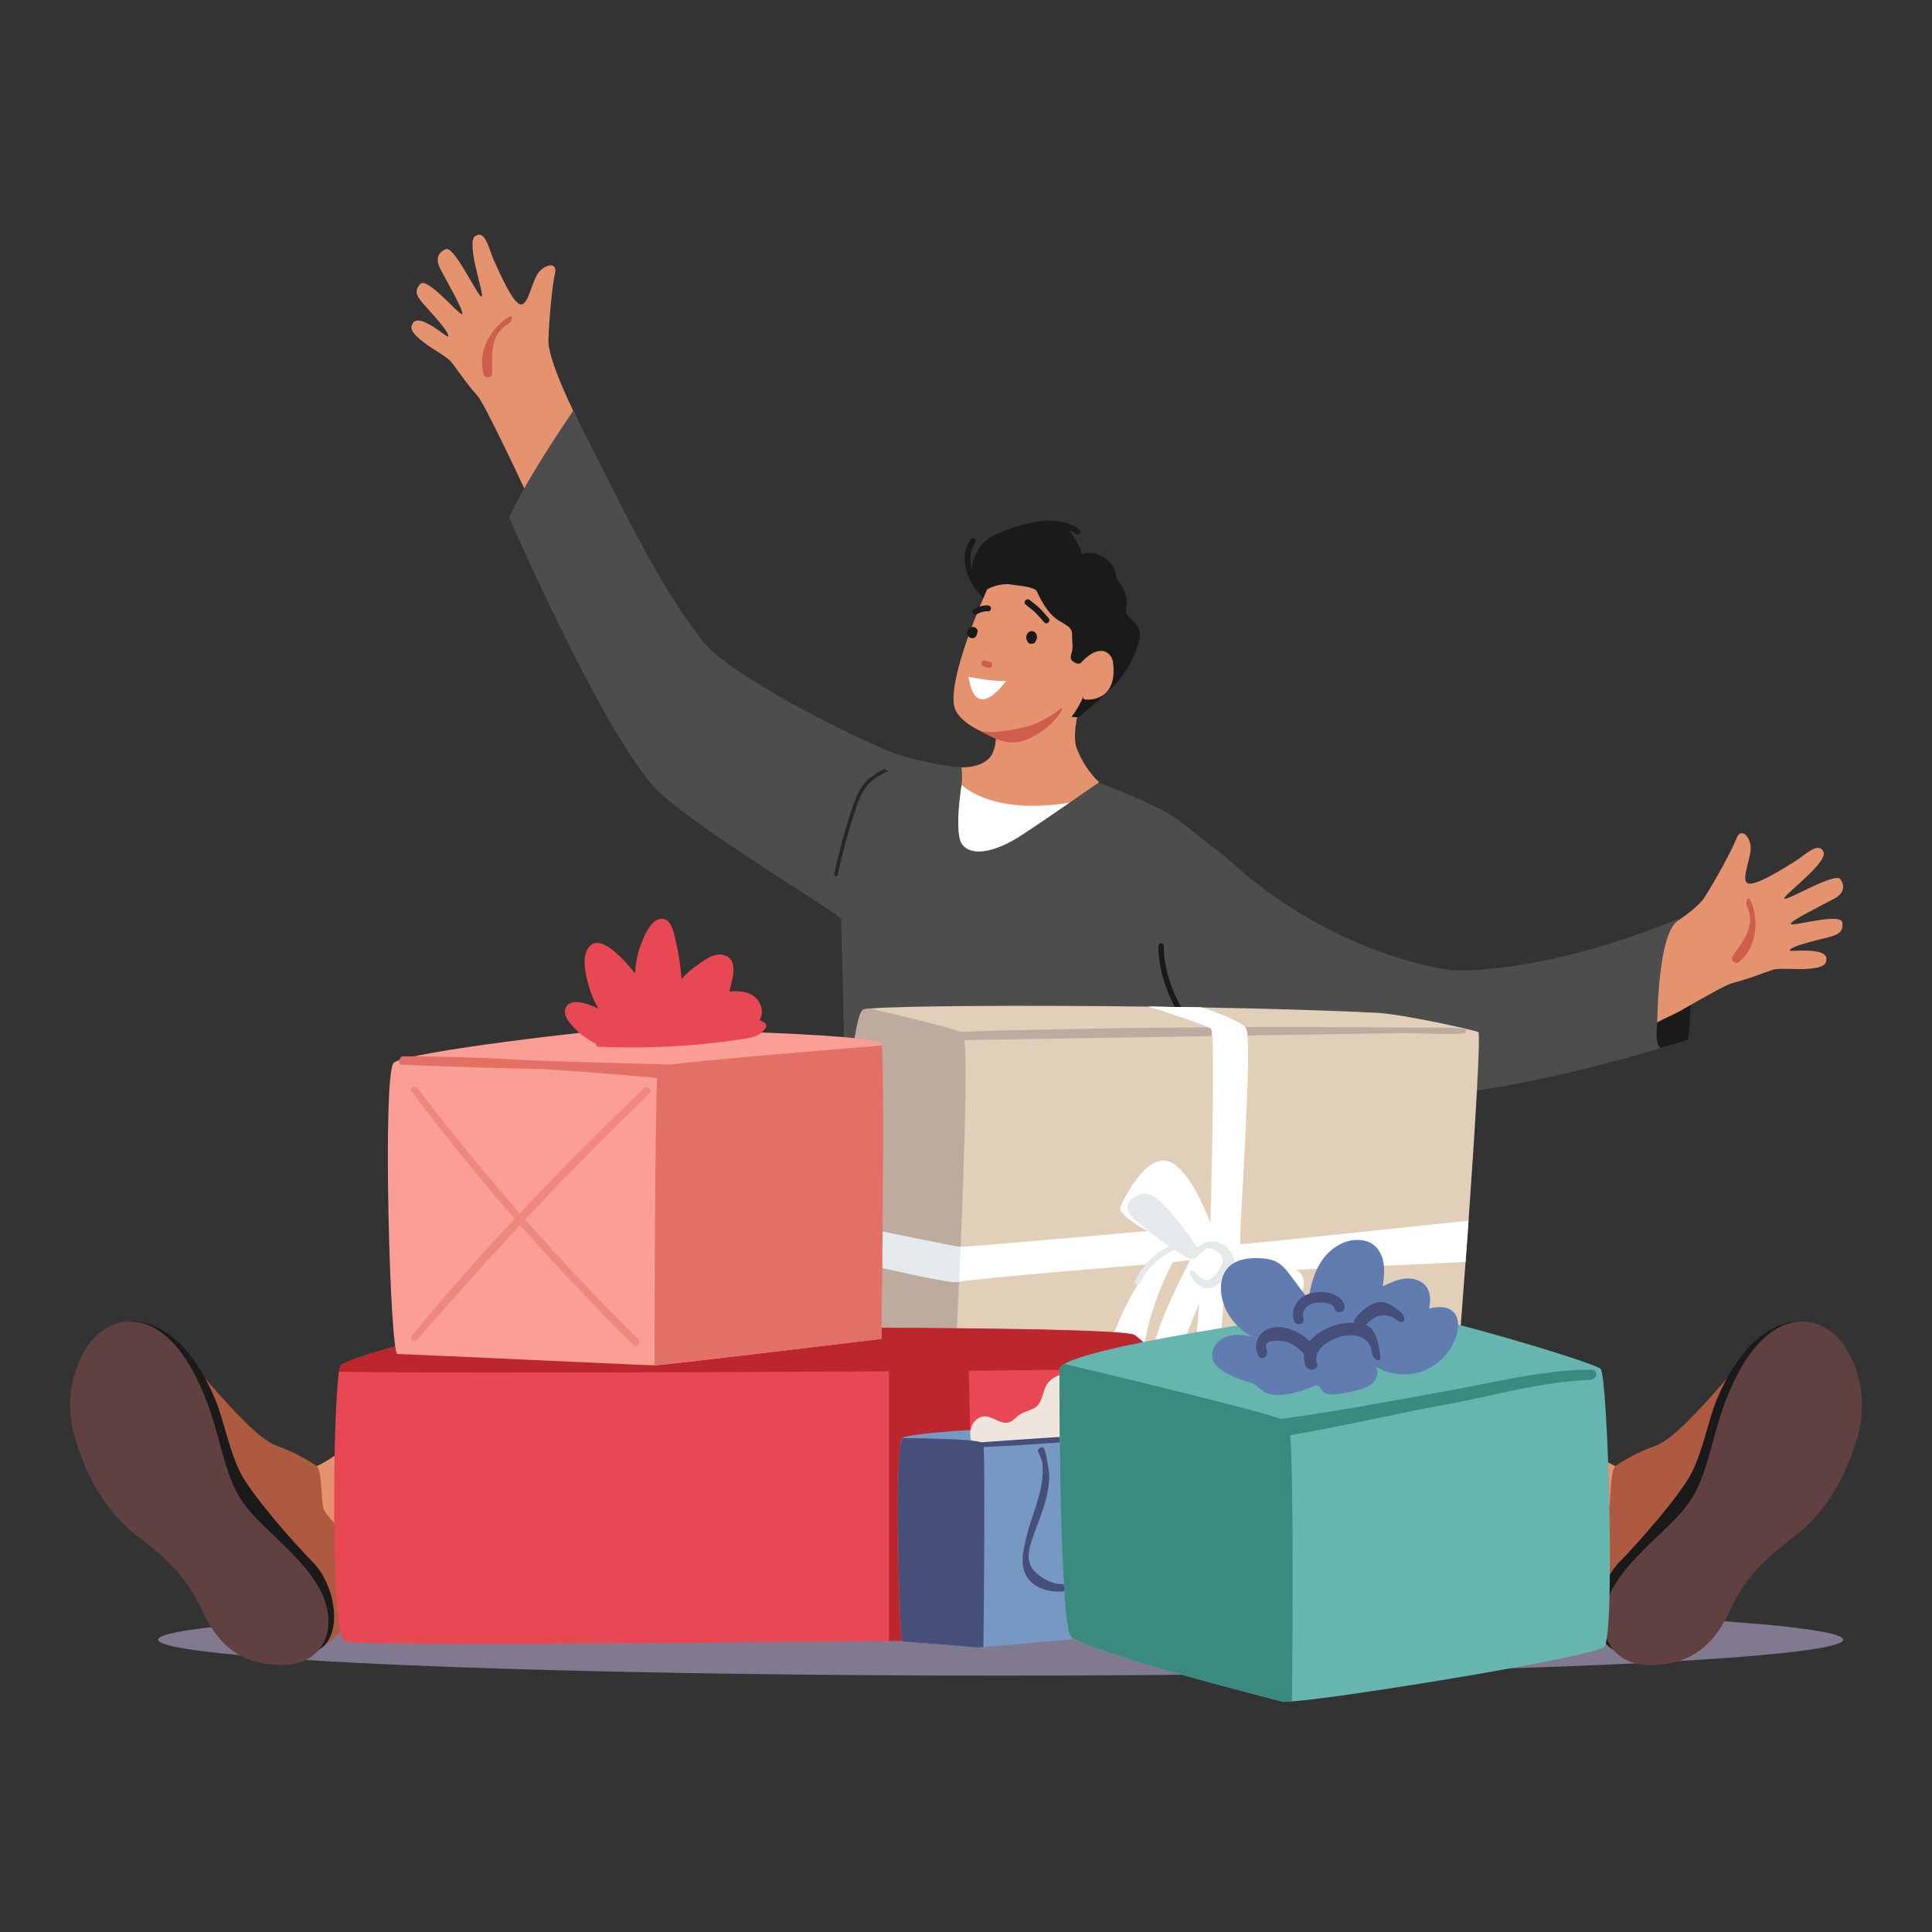 <svg xmlns="http://www.w3.org/2000/svg" xmlns:xlink="http://www.w3.org/1999/xlink" width="1080" zoomAndPan="magnify" viewBox="0 0 810 810" height="1080" preserveAspectRatio="xMidYMid meet" version="1.0"><rect x="0" y="0" width="810" height="810" fill="#333333" stroke="none"/><defs><clipPath id="e3813c10d8"><path d="M 444 547 L 675 547 L 675 713.57 L 444 713.57 Z M 444 547 " clip-rule="nonzero"/></clipPath><clipPath id="43d3380e26"><path d="M 444 571 L 542 571 L 542 713.57 L 444 713.57 Z M 444 571 " clip-rule="nonzero"/></clipPath></defs><path fill="#807990" d="M 772.746 687.445 C 772.746 687.691 772.602 687.941 772.32 688.188 C 772.035 688.434 771.609 688.68 771.043 688.922 C 770.477 689.168 769.77 689.414 768.922 689.656 C 768.074 689.902 767.086 690.145 765.957 690.387 C 764.832 690.629 763.562 690.867 762.16 691.109 C 760.754 691.348 759.215 691.586 757.535 691.82 C 755.859 692.055 754.043 692.289 752.098 692.523 C 750.148 692.754 748.07 692.984 745.859 693.211 C 743.645 693.441 741.305 693.664 738.832 693.891 C 736.359 694.113 733.762 694.332 731.039 694.551 C 728.312 694.766 725.465 694.98 722.492 695.191 C 719.52 695.402 716.43 695.613 713.219 695.816 C 710.008 696.023 706.68 696.223 703.234 696.422 C 699.793 696.621 696.234 696.816 692.57 697.004 C 688.902 697.195 685.129 697.383 681.246 697.566 C 677.363 697.746 673.379 697.926 669.289 698.102 C 665.203 698.273 661.02 698.445 656.734 698.609 C 652.453 698.777 648.074 698.938 643.605 699.094 C 639.141 699.25 634.582 699.402 629.941 699.547 C 625.297 699.695 620.57 699.836 615.766 699.977 C 610.961 700.113 606.078 700.242 601.117 700.371 C 596.16 700.496 591.133 700.617 586.035 700.734 C 580.938 700.852 575.773 700.961 570.547 701.066 C 565.324 701.172 560.039 701.273 554.699 701.367 C 549.359 701.461 543.969 701.551 538.523 701.633 C 533.082 701.715 527.594 701.793 522.062 701.867 C 516.531 701.938 510.961 702.004 505.355 702.062 C 499.746 702.121 494.109 702.176 488.438 702.223 C 482.77 702.273 477.074 702.316 471.355 702.352 C 465.641 702.387 459.902 702.418 454.152 702.441 C 448.398 702.465 442.637 702.484 436.863 702.496 C 431.086 702.508 425.312 702.516 419.531 702.516 C 413.75 702.516 407.973 702.508 402.199 702.496 C 396.426 702.484 390.66 702.465 384.91 702.441 C 379.156 702.418 373.422 702.387 367.703 702.352 C 361.984 702.316 356.289 702.273 350.621 702.223 C 344.953 702.176 339.312 702.121 333.707 702.062 C 328.098 702.004 322.527 701.938 316.996 701.867 C 311.465 701.793 305.977 701.715 300.535 701.633 C 295.094 701.551 289.699 701.461 284.359 701.367 C 279.02 701.273 273.738 701.172 268.512 701.066 C 263.285 700.961 258.125 700.852 253.027 700.734 C 247.926 700.617 242.898 700.496 237.941 700.371 C 232.984 700.242 228.102 700.113 223.293 699.977 C 218.488 699.836 213.762 699.695 209.121 699.547 C 204.477 699.402 199.922 699.25 195.453 699.094 C 190.984 698.938 186.609 698.777 182.324 698.609 C 178.043 698.445 173.855 698.273 169.77 698.102 C 165.684 697.926 161.695 697.746 157.816 697.566 C 153.934 697.383 150.16 697.195 146.492 697.004 C 142.824 696.816 139.27 696.621 135.824 696.422 C 132.383 696.223 129.055 696.023 125.844 695.816 C 122.633 695.613 119.539 695.402 116.566 695.191 C 113.598 694.98 110.746 694.766 108.023 694.551 C 105.297 694.332 102.699 694.113 100.227 693.891 C 97.758 693.664 95.414 693.441 93.203 693.211 C 90.988 692.984 88.91 692.754 86.961 692.523 C 85.016 692.289 83.203 692.055 81.523 691.82 C 79.848 691.586 78.305 691.348 76.902 691.109 C 75.496 690.867 74.23 690.629 73.102 690.387 C 71.973 690.145 70.988 689.902 70.137 689.656 C 69.289 689.414 68.582 689.168 68.016 688.922 C 67.449 688.68 67.023 688.434 66.742 688.188 C 66.457 687.941 66.316 687.691 66.316 687.445 C 66.316 687.199 66.457 686.953 66.742 686.707 C 67.023 686.461 67.449 686.215 68.016 685.969 C 68.582 685.723 69.289 685.48 70.137 685.234 C 70.988 684.992 71.973 684.75 73.102 684.508 C 74.23 684.266 75.496 684.023 76.902 683.785 C 78.305 683.547 79.848 683.309 81.523 683.074 C 83.203 682.836 85.016 682.602 86.961 682.371 C 88.91 682.137 90.988 681.91 93.203 681.68 C 95.414 681.453 97.758 681.227 100.227 681.004 C 102.699 680.781 105.297 680.562 108.023 680.344 C 110.746 680.125 113.598 679.91 116.566 679.699 C 119.539 679.488 122.633 679.281 125.844 679.074 C 129.055 678.871 132.383 678.668 135.824 678.473 C 139.27 678.273 142.824 678.078 146.492 677.887 C 150.16 677.695 153.934 677.512 157.816 677.328 C 161.695 677.145 165.684 676.965 169.77 676.793 C 173.855 676.617 178.043 676.449 182.324 676.281 C 186.609 676.117 190.984 675.957 195.453 675.801 C 199.922 675.645 204.477 675.492 209.121 675.344 C 213.762 675.195 218.488 675.055 223.293 674.918 C 228.102 674.781 232.984 674.648 237.941 674.523 C 242.898 674.395 247.926 674.273 253.027 674.156 C 258.125 674.043 263.285 673.93 268.512 673.824 C 273.738 673.719 279.02 673.621 284.359 673.527 C 289.699 673.43 295.094 673.344 300.535 673.258 C 305.977 673.176 311.465 673.098 316.996 673.027 C 322.527 672.957 328.098 672.891 333.707 672.832 C 339.312 672.77 344.953 672.715 350.621 672.668 C 356.289 672.621 361.984 672.578 367.703 672.543 C 373.422 672.508 379.156 672.477 384.91 672.453 C 390.66 672.426 396.426 672.41 402.199 672.398 C 407.973 672.387 413.75 672.379 419.531 672.379 C 425.312 672.379 431.086 672.387 436.863 672.398 C 442.637 672.41 448.398 672.426 454.152 672.453 C 459.902 672.477 465.641 672.508 471.355 672.543 C 477.074 672.578 482.77 672.621 488.438 672.668 C 494.109 672.715 499.746 672.77 505.355 672.832 C 510.961 672.891 516.531 672.957 522.062 673.027 C 527.594 673.098 533.082 673.176 538.523 673.262 C 543.969 673.344 549.359 673.43 554.699 673.527 C 560.039 673.621 565.324 673.719 570.547 673.824 C 575.773 673.93 580.938 674.043 586.035 674.156 C 591.133 674.273 596.16 674.395 601.117 674.523 C 606.078 674.648 610.961 674.781 615.766 674.918 C 620.57 675.055 625.297 675.195 629.941 675.344 C 634.582 675.492 639.141 675.645 643.605 675.801 C 648.074 675.957 652.453 676.117 656.734 676.281 C 661.02 676.449 665.203 676.617 669.289 676.793 C 673.379 676.965 677.363 677.145 681.246 677.328 C 685.129 677.512 688.902 677.695 692.57 677.887 C 696.234 678.078 699.793 678.273 703.234 678.473 C 706.68 678.668 710.008 678.871 713.219 679.074 C 716.43 679.281 719.52 679.488 722.492 679.699 C 725.465 679.91 728.312 680.125 731.039 680.344 C 733.762 680.562 736.359 680.781 738.832 681.004 C 741.305 681.227 743.645 681.453 745.859 681.68 C 748.07 681.906 750.148 682.137 752.098 682.371 C 754.043 682.602 755.859 682.836 757.535 683.074 C 759.215 683.309 760.754 683.547 762.16 683.785 C 763.562 684.023 764.832 684.266 765.957 684.508 C 767.086 684.75 768.074 684.992 768.922 685.234 C 769.77 685.48 770.477 685.723 771.043 685.969 C 771.609 686.215 772.035 686.461 772.32 686.707 C 772.602 686.953 772.746 687.199 772.746 687.445 Z M 772.746 687.445 " fill-opacity="1" fill-rule="nonzero"/><path fill="#e5936f" d="M 242.316 176.359 C 242.316 176.359 229.766 151.574 229.941 142.863 C 230.117 134.152 231.57 119.188 232.691 114.594 C 233.809 110.004 229.055 110.547 226.039 113.949 C 223.02 117.348 221.652 127.957 218.328 127.633 C 215 127.309 209.246 113.992 207.039 109.078 C 204.828 104.164 203.578 96.32 199.297 98.926 C 195.016 101.531 203.523 124.516 201.859 124.352 C 200.195 124.191 190.496 103.105 187.008 104.445 C 183.52 105.785 182.562 108.715 184.535 112.598 C 186.508 116.48 194.559 130.355 193.766 131.625 C 192.973 132.891 179.141 115.703 176.125 119.102 C 173.109 122.504 175.219 124.883 178.957 129.043 C 181.953 132.379 188.879 139.836 187.809 141.113 C 187.402 141.598 176.004 131.172 173.16 135.383 C 171.727 137.508 172.191 139.441 178.52 144.188 C 180.984 146.035 187.633 149.828 189.133 151.652 C 190.633 153.477 195.254 160.465 200.219 165.973 C 204.223 170.41 231.188 229.168 231.188 229.168 C 231.188 229.168 243.387 189.535 242.316 176.359 Z M 242.316 176.359 " fill-opacity="1" fill-rule="nonzero"/><path fill="#cf5d4c" d="M 206.406 156.59 C 206.336 148.223 205.328 140.719 212.816 135.992 C 215.074 134.566 215.434 131.617 213.207 132.98 C 205.414 137.754 199.93 148.055 202.844 157.16 C 203.402 158.898 206.422 158.422 206.406 156.59 Z M 206.406 156.59 " fill-opacity="1" fill-rule="nonzero"/><path fill="#4d4d4d" d="M 240.258 172.305 C 259.09 208.352 275.062 244.469 295.18 269.418 C 306.43 283.367 357.176 308.977 374.68 315.695 C 378.148 317.027 395.652 322.266 408.816 321.836 C 419.734 321.48 452.418 321.477 452.418 321.477 L 454.785 326.082 C 462.938 328.738 488.328 338.539 495.48 344.926 C 496.105 345.473 513.719 359.148 514.336 359.715 C 542.848 386.098 572.805 397.922 591.219 403.078 C 602.223 406.164 609.105 406.859 609.105 406.859 C 610.164 406.875 611.219 406.879 612.281 406.863 C 655.336 406.398 703.555 385.23 703.555 385.23 C 708.633 392.324 708.98 414.605 707.578 435.844 C 663.34 450.184 609.641 461.352 588.781 459.09 C 567.141 456.746 510.438 433.078 505.633 432.234 C 500.828 431.391 496.805 433.691 495.219 448.508 C 494.43 455.863 485.941 523.18 488.445 526.855 C 488.445 526.855 353.906 531.672 354.141 522.727 C 355.328 477.633 352.645 385.074 352.645 385.074 C 346.789 380.059 291.043 346.508 275.855 331.57 C 261.27 317.223 236.348 268.613 213.438 216.902 C 219.02 205.195 227.715 190.773 240.258 172.305 Z M 240.258 172.305 " fill-opacity="1" fill-rule="nonzero"/><path fill="#493333" d="M 387.324 321.836 C 387.617 321.531 387.91 321.234 388.195 320.934 C 387.855 321.227 387.562 321.527 387.324 321.836 Z M 387.324 321.836 " fill-opacity="1" fill-rule="nonzero"/><path fill="#232828" d="M 351.191 366.836 C 353.117 358.062 355.418 349.387 358.219 340.855 C 359.492 336.945 360.781 332.875 363.395 329.613 C 365.789 326.613 369.203 324.711 372.66 323.137 C 371.969 322.969 371.273 322.77 370.602 322.508 C 367.66 323.938 364.855 325.672 362.676 328.141 C 360.117 331.039 358.688 334.707 357.453 338.324 C 354.332 347.5 351.762 356.875 349.77 366.355 C 349.582 367.289 350.984 367.773 351.191 366.836 Z M 351.191 366.836 " fill-opacity="1" fill-rule="nonzero"/><path fill="#1a1a1a" d="M 694.816 428.656 C 693.785 438.16 695.777 439.531 696.789 439.223 C 697.805 438.918 706.781 436.258 707.578 435.844 C 708.375 435.43 709.055 414.977 709.055 414.977 Z M 694.816 428.656 " fill-opacity="1" fill-rule="nonzero"/><path fill="#e5936f" d="M 703.254 386.207 C 708.211 382.758 712.734 379.145 714.508 376.398 C 719.242 369.082 726.414 355.867 728.059 351.438 C 729.703 347.008 733.336 350.121 733.934 354.625 C 734.527 359.129 729.723 368.688 732.66 370.281 C 735.594 371.875 747.82 364.062 752.402 361.227 C 756.98 358.391 762.41 352.59 764.5 357.145 C 766.59 361.703 746.672 375.984 748.141 376.781 C 749.609 377.578 769.453 365.535 771.594 368.598 C 773.734 371.66 772.887 374.621 769.078 376.738 C 765.266 378.852 750.828 385.844 750.777 387.336 C 750.727 388.828 771.809 382.328 772.406 386.836 C 773 391.34 769.922 392.133 764.496 393.488 C 760.145 394.574 750.227 396.875 750.402 398.535 C 750.465 399.164 765.75 396.906 765.746 401.984 C 765.746 404.547 764.277 405.891 756.375 406.281 C 753.301 406.434 745.668 405.852 743.402 406.523 C 741.137 407.195 733.398 410.402 726.199 412.188 C 724.047 412.719 715.113 417.664 704.715 423.68 C 702.148 425.168 697.477 427.094 694.812 428.656 C 694.816 428.656 694.984 391.953 703.254 386.207 Z M 703.254 386.207 " fill-opacity="1" fill-rule="nonzero"/><path fill="#cf5d4c" d="M 726.324 400.949 C 731.07 394.051 736.105 388.398 732.547 380.289 C 731.473 377.848 732.828 375.203 733.906 377.574 C 737.695 385.895 736.473 397.5 728.957 403.41 C 727.52 404.543 725.285 402.457 726.324 400.949 Z M 726.324 400.949 " fill-opacity="1" fill-rule="nonzero"/><path fill="#1a1a1a" d="M 501.359 433.801 C 501.051 433.801 500.746 433.672 500.523 433.426 C 484.953 415.906 485.648 397.285 485.684 396.5 C 485.715 395.883 486.223 395.414 486.852 395.438 C 487.469 395.465 487.945 395.988 487.918 396.605 C 487.91 396.789 487.258 415.133 502.195 431.941 C 502.605 432.402 502.566 433.109 502.102 433.52 C 501.891 433.707 501.625 433.801 501.359 433.801 Z M 501.359 433.801 " fill-opacity="1" fill-rule="nonzero"/><path fill="#e5936f" d="M 460.863 327.926 C 460.863 327.926 455.285 331.801 448.453 336.496 C 441.465 341.305 433.164 346.973 428.18 350.215 C 418.332 356.629 408.16 359.453 403.656 354.328 C 400.5 350.73 401.984 336.965 403.152 329.082 C 403.641 325.727 403.078 321.711 403.078 321.711 C 403.078 321.711 410.52 322.137 414.664 317.934 C 415.148 317.441 415.527 316.945 415.793 316.438 C 418.332 311.531 417.281 306.945 417.281 306.945 L 435.91 293.789 L 457.938 280.059 C 457.938 280.059 447.715 304.645 451.539 314.086 C 455.363 323.527 460.863 327.926 460.863 327.926 Z M 460.863 327.926 " fill-opacity="1" fill-rule="nonzero"/><path fill="#ffffff" d="M 448.457 336.492 C 441.465 341.305 433.164 346.973 428.184 350.215 C 418.332 356.629 408.16 359.453 403.66 354.328 C 400.5 350.727 401.988 336.961 403.152 329.082 C 406.793 332.305 419.824 341.246 448.457 336.492 Z M 448.457 336.492 " fill-opacity="1" fill-rule="nonzero"/><path fill="#1a1a1a" d="M 413.477 251.352 C 413.07 251.469 412.613 251.367 412.297 251.047 C 412.164 250.91 409.012 247.723 406.73 243.117 C 403.625 236.844 403.664 230.984 406.844 226.176 C 407.211 225.621 407.953 225.473 408.504 225.836 C 409.055 226.203 409.207 226.945 408.844 227.496 C 402.285 237.41 413.875 249.234 413.992 249.355 C 414.461 249.824 414.457 250.582 413.988 251.047 C 413.84 251.195 413.664 251.297 413.477 251.352 Z M 413.477 251.352 " fill-opacity="1" fill-rule="nonzero"/><path fill="#1a1a1a" d="M 412.562 251.168 C 411.289 247.48 408.07 245.547 407.578 241.195 C 406.859 234.867 410.148 228.258 415.633 225.016 C 418.785 223.156 422.445 222.391 426.031 221.652 C 429.34 220.969 432.648 220.289 435.957 219.605 C 437.977 219.191 440.078 218.773 442.074 219.281 C 444.949 220.004 447.277 220.5 448.836 223.016 C 450.398 225.535 452.43 228.551 453.648 232.254 C 460.219 230.301 468.258 235.41 468.031 243.039 C 471.523 245.746 472.871 251.422 472.223 254.109 C 471.113 258.711 474.57 258.867 476.793 262.316 C 478.156 264.434 478.199 266.32 477.562 268.711 C 475.914 274.914 472.719 280.949 468.645 285.75 C 464.887 290.184 452.559 300.465 452.559 300.465 C 443.078 303.422 421.625 277.113 421.625 277.113 C 420.762 274.637 419.895 272.16 419.027 269.68 C 417.086 264.121 415.145 258.559 413.199 252.996 C 412.984 252.387 412.773 251.777 412.562 251.168 Z M 412.562 251.168 " fill-opacity="1" fill-rule="nonzero"/><path fill="#e5936f" d="M 466.648 277.703 C 468.445 292.168 459.031 293.633 455.062 293.27 C 453.684 293.141 454.27 291.848 454.27 291.848 C 450.102 301.652 443.672 307.488 435.652 309.629 C 431.207 310.82 426.266 310.867 420.945 309.812 C 420.031 309.641 419.094 309.418 418.152 309.176 C 413.047 307.844 403.113 303.406 400.574 297.676 C 400.496 297.504 400.43 297.332 400.371 297.16 C 396.305 285.852 413.797 247.238 413.797 247.238 C 416.551 245.242 421.84 244.605 423.914 245.051 C 425.984 245.5 431.469 245.637 434.371 247.383 C 435.922 250.289 438.875 257.48 444.512 260.523 C 445.387 260.996 447.363 262.242 448.121 262.883 C 449.855 264.363 449.398 265.957 449.508 268.234 C 449.613 270.418 449.926 271.562 449.297 273.652 C 449.027 274.555 448.695 275.539 449.07 276.402 C 449.59 277.594 451.957 278.473 452.645 278.227 C 452.926 278.125 453.137 277.902 453.34 277.688 C 461.699 268.863 466.211 274.199 466.648 277.703 Z M 466.648 277.703 " fill-opacity="1" fill-rule="nonzero"/><path fill="#cf5d4c" d="M 411.457 277.777 C 411.656 277.117 412.395 276.711 413.062 276.918 C 413.719 277.125 414.375 277.328 415.031 277.535 C 415.695 277.742 416.094 278.469 415.891 279.141 C 415.691 279.805 414.949 280.211 414.285 280 C 413.629 279.797 412.973 279.59 412.316 279.387 C 411.652 279.18 411.254 278.449 411.457 277.777 Z M 411.457 277.777 " fill-opacity="1" fill-rule="nonzero"/><path fill="#1a1a1a" d="M 431.785 251.59 C 433.133 252.789 434.652 253.766 435.93 255.035 C 437.23 256.324 438.363 257.773 439.609 259.113 C 440.738 260.32 438.949 262.18 437.816 260.961 C 436.566 259.625 435.438 258.168 434.133 256.883 C 432.848 255.617 431.336 254.637 429.988 253.441 C 428.75 252.34 430.547 250.488 431.785 251.59 Z M 431.785 251.59 " fill-opacity="1" fill-rule="nonzero"/><path fill="#1a1a1a" d="M 414.895 256.121 C 415.258 255.902 415.5 255.504 415.496 255.051 C 415.488 254.371 414.934 253.82 414.25 253.824 C 414.09 253.828 411.848 253.473 408.32 255.332 C 407.711 255.648 407.484 256.398 407.801 257.004 C 408.121 257.609 408.871 257.84 409.473 257.523 C 412.453 255.953 414.234 256.301 414.27 256.301 C 414.5 256.297 414.715 256.234 414.895 256.121 Z M 414.895 256.121 " fill-opacity="1" fill-rule="nonzero"/><path fill="#1a1a1a" d="M 452.059 224.039 C 451.699 224.141 451.297 224.078 450.98 223.828 C 441.398 216.227 421.418 225.039 421.219 225.129 C 420.625 225.391 419.906 225.129 419.637 224.523 C 419.363 223.922 419.637 223.211 420.238 222.941 C 421.113 222.551 441.758 213.453 452.469 221.949 C 452.988 222.359 453.074 223.113 452.664 223.633 C 452.504 223.836 452.289 223.973 452.059 224.039 Z M 452.059 224.039 " fill-opacity="1" fill-rule="nonzero"/><path fill="#cf5d4c" d="M 432.953 308.914 C 424.656 313.246 419.145 311.09 411.059 306.488 C 415.266 307.613 423.637 306.391 430.512 304.621 C 435.957 303.219 441.16 299.812 444.57 297.199 C 447.035 295.312 443.125 303.602 432.953 308.914 Z M 432.953 308.914 " fill-opacity="1" fill-rule="nonzero"/><path fill="#1a1a1a" d="M 431.227 265.098 C 431.668 264.719 432.168 264.527 432.703 264.625 C 432.762 264.629 432.824 264.633 432.883 264.641 C 432.906 264.641 432.926 264.633 432.949 264.637 C 432.973 264.641 432.988 264.652 433.012 264.656 C 434.852 264.969 435.184 267.539 434.191 268.891 C 434.055 269.227 433.852 269.52 433.535 269.695 C 433.223 269.867 432.852 269.926 432.492 269.883 C 432.461 269.895 432.434 269.91 432.395 269.914 C 431.516 270.02 430.949 269.48 430.672 268.719 C 429.953 267.633 430.188 265.996 431.227 265.098 Z M 431.227 265.098 " fill-opacity="1" fill-rule="nonzero"/><path fill="#1a1a1a" d="M 406.141 263.586 C 406.977 262.621 408.461 262.555 409.363 263.473 C 409.445 263.551 409.516 263.641 409.578 263.738 C 409.797 264.039 409.906 264.414 409.863 264.809 C 409.859 264.855 409.855 264.898 409.848 264.945 C 409.844 264.961 409.844 264.973 409.84 264.988 C 409.688 265.672 409.516 266.363 409.055 266.914 C 408.176 267.98 406.59 267.676 405.863 266.609 C 405.234 265.684 405.426 264.41 406.141 263.586 Z M 406.141 263.586 " fill-opacity="1" fill-rule="nonzero"/><path fill="#ffffff" d="M 421.812 285.438 C 416.57 285.93 406.062 283.781 406.062 283.781 C 409.109 303.941 421.812 285.438 421.812 285.438 Z M 421.812 285.438 " fill-opacity="1" fill-rule="nonzero"/><path fill="#e5936f" d="M 677.262 614.641 C 670.699 612.141 653.195 597.844 649.445 596.398 C 645.691 594.953 621.938 618.09 620.688 628.715 C 619.438 639.34 654.445 658.078 658.195 660.891 C 661.945 663.703 686.324 640.266 687.887 636.203 C 689.453 632.141 677.262 614.641 677.262 614.641 Z M 677.262 614.641 " fill-opacity="1" fill-rule="nonzero"/><path fill="#ae5a40" d="M 740.367 558.656 C 710.391 594.641 700.703 603.859 693.516 606.359 C 686.328 608.859 679.449 613.078 677.262 614.641 C 675.074 616.203 675.387 629.328 674.449 632.453 C 673.512 635.578 665.387 642.766 658.508 651.203 C 651.633 659.641 652.258 666.207 656.008 672.77 C 659.758 679.332 680.598 695.32 681.508 695.762 C 682.418 696.207 727.582 629.328 735.398 610.266 C 743.211 591.203 740.367 558.656 740.367 558.656 Z M 740.367 558.656 " fill-opacity="1" fill-rule="nonzero"/><path fill="#1a1a1a" d="M 756.34 554.012 C 734.93 553.074 723.051 578.703 719.535 587.375 C 716.02 596.047 713.676 609.641 708.516 618.781 C 703.359 627.922 688.121 645.5 678.746 655.109 C 669.371 664.719 665.953 685.746 676.379 691.664 C 686.805 697.586 728.441 633.312 728.441 633.312 Z M 756.34 554.012 " fill-opacity="1" fill-rule="nonzero"/><path fill="#604040" d="M 756.34 554.012 C 737.117 553.59 725.082 579.016 719.457 599.641 C 713.832 620.266 712.066 626.516 702.945 636.203 C 693.828 645.891 678.512 657.457 673.824 671.203 C 669.137 684.957 675.699 698.082 691.953 698.082 C 708.207 698.082 718.52 690.27 725.395 674.957 C 732.273 659.645 743.523 650.891 753.215 643.391 C 762.902 635.891 772.281 623.391 778.219 604.328 C 784.156 585.266 777.906 571.516 773.531 564.637 C 769.152 557.762 761.797 554.133 756.34 554.012 Z M 756.34 554.012 " fill-opacity="1" fill-rule="nonzero"/><path fill="#e5936f" d="M 132.789 614.641 C 139.352 612.141 156.855 597.844 160.605 596.398 C 164.355 594.953 188.109 618.09 189.363 628.715 C 190.613 639.34 155.605 658.078 151.855 660.891 C 148.105 663.703 123.727 640.266 122.164 636.203 C 120.598 632.141 132.789 614.641 132.789 614.641 Z M 132.789 614.641 " fill-opacity="1" fill-rule="nonzero"/><path fill="#ae5a40" d="M 69.684 558.656 C 99.66 594.641 109.348 603.859 116.535 606.359 C 123.727 608.859 130.602 613.078 132.789 614.641 C 134.977 616.203 134.664 629.328 135.602 632.453 C 136.539 635.578 144.668 642.766 151.543 651.203 C 158.418 659.641 157.793 666.207 154.043 672.77 C 150.293 679.332 129.453 695.32 128.543 695.762 C 127.633 696.207 82.469 629.328 74.652 610.266 C 66.84 591.203 69.684 558.656 69.684 558.656 Z M 69.684 558.656 " fill-opacity="1" fill-rule="nonzero"/><path fill="#1a1a1a" d="M 53.711 554.012 C 75.121 553.074 87 578.703 90.516 587.375 C 94.031 596.047 96.375 609.641 101.535 618.781 C 106.691 627.922 121.93 645.5 131.305 655.109 C 140.68 664.719 144.098 685.746 133.672 691.664 C 123.246 697.586 81.609 633.312 81.609 633.312 Z M 53.711 554.012 " fill-opacity="1" fill-rule="nonzero"/><path fill="#604040" d="M 53.711 554.012 C 72.934 553.59 84.969 579.016 90.594 599.641 C 96.219 620.266 97.984 626.516 107.105 636.203 C 116.223 645.891 131.539 657.457 136.227 671.203 C 140.914 684.957 134.352 698.082 118.098 698.082 C 101.844 698.082 91.531 690.27 84.656 674.957 C 77.777 659.645 66.527 650.891 56.836 643.391 C 47.148 635.891 37.77 623.391 31.832 604.328 C 25.895 585.266 32.145 571.516 36.52 564.637 C 40.898 557.762 48.254 554.133 53.711 554.012 Z M 53.711 554.012 " fill-opacity="1" fill-rule="nonzero"/><path fill="#e2cfb9" d="M 615.695 511.812 L 615.297 517.348 L 614.746 524.887 L 614.473 528.68 L 614.438 529.105 C 610.621 580.809 606.039 634.254 604.758 635.414 C 603.547 636.508 556.363 636.348 507.23 635.746 C 503.305 635.699 499.371 635.645 495.434 635.598 C 448.66 634.961 403.305 633.957 397.246 633.277 C 396.953 633.238 396.75 633.207 396.645 633.176 C 391.957 631.75 349.473 624.832 349.473 624.832 C 349.473 624.832 350.184 576.652 352.066 527.387 C 352.246 522.695 352.438 517.996 352.637 513.332 C 354.605 467.496 357.641 424.645 362.09 423.227 C 362.527 423.094 363.438 422.961 364.785 422.84 C 377.434 421.723 428.496 421.375 481.625 422.027 C 481.637 422.027 481.637 422.027 481.648 422.027 C 488.996 422.113 496.379 422.227 503.715 422.363 C 530.617 422.848 556.746 423.59 577.383 424.637 C 588.062 425.18 619.211 432.078 619.805 432.738 C 620.766 433.801 618.645 470.168 615.695 511.812 Z M 615.695 511.812 " fill-opacity="1" fill-rule="nonzero"/><path fill="#bfaa9f" d="M 613.598 433.285 C 605.77 433.816 597.754 433.25 589.902 433.176 C 586.555 433.141 557.457 433.586 523.016 434.141 C 518.18 434.219 513.242 434.305 508.25 434.383 C 464.848 435.09 417.781 435.883 404.273 436.074 C 405.582 444.172 404.465 482 402.742 522.727 C 402.535 527.586 402.32 532.488 402.109 537.391 C 400.227 579.039 397.973 620.355 397.254 633.281 C 396.953 633.234 396.758 633.203 396.645 633.18 C 391.957 631.75 349.477 624.84 349.477 624.84 C 349.477 624.84 350.191 576.652 352.074 527.391 C 352.086 526.977 352.109 526.547 352.121 526.121 C 352.285 521.852 352.461 517.574 352.645 513.328 C 354.617 467.504 357.637 424.641 362.09 423.23 C 362.523 423.094 363.438 422.965 364.789 422.844 C 378.195 425.957 397.273 430.535 402.695 432.582 C 417.352 432.012 432.043 431.777 446.715 431.477 C 466.703 431.074 486.691 430.828 506.688 430.695 C 511.777 430.66 516.871 430.637 521.961 430.625 C 524.707 430.609 527.461 430.602 530.203 430.594 C 544.027 430.566 557.852 430.59 571.668 430.676 C 578.574 430.715 585.484 430.773 592.391 430.84 C 599.457 430.91 606.672 430.598 613.699 431.277 C 615.027 431.395 614.863 433.203 613.598 433.285 Z M 613.598 433.285 " fill-opacity="1" fill-rule="nonzero"/><path fill="#ffffff" d="M 615.695 511.812 L 615.297 517.348 L 614.746 524.887 L 614.473 528.68 L 614.438 529.105 L 543.355 532.363 C 543.355 532.363 546.855 533.73 546.617 538.477 C 546.375 543.223 535.797 564.102 531.109 562.672 C 526.422 561.246 513.086 542.723 513.086 542.723 L 507.23 635.746 C 503.305 635.703 499.371 635.645 495.434 635.602 L 502.785 546.367 C 502.785 546.367 493.332 568.488 492.973 575.609 C 492.973 575.609 483.598 572.754 484.02 564.449 C 484.441 556.141 498.941 528.324 498.941 528.324 L 491.762 529.148 C 491.762 529.148 481.305 547.652 479.031 568.953 C 477.594 582.422 479.777 601.113 479.777 601.113 C 479.777 601.113 462.32 616.883 458.82 615.516 C 455.32 614.145 458.09 559.562 483.395 529.914 C 483.395 529.914 405.137 536.246 401.801 537.469 C 398.965 538.512 362.766 529.953 352.066 527.387 C 352.246 522.699 352.438 517.996 352.637 513.332 C 362.348 514.492 399.445 522.574 402.027 522.742 C 404.98 522.938 481.117 516.117 481.117 516.117 C 481.117 516.117 468.367 509.52 469.734 506.023 C 471.102 502.523 480.371 483.957 489.746 486.812 C 499.121 489.668 507.469 512.695 507.469 512.695 C 507.469 512.695 509.75 433.328 507.746 431.336 C 506.422 430.008 491.52 425.16 481.648 422.027 C 488.996 422.117 496.379 422.23 503.715 422.363 C 511.93 425.102 520.727 428.543 522.391 431.164 C 525.629 436.289 518.914 521.605 520.102 521.664 C 521.137 521.719 595.707 513.902 615.695 511.812 Z M 615.695 511.812 " fill-opacity="1" fill-rule="nonzero"/><path fill="#e4e9eb" d="M 402.742 522.727 C 402.535 527.586 402.32 532.488 402.109 537.391 C 401.973 537.414 401.879 537.441 401.805 537.469 C 398.965 538.516 362.785 529.949 352.074 527.395 L 352.062 527.391 C 352.086 526.965 352.098 526.547 352.117 526.121 C 352.281 521.852 352.457 517.574 352.641 513.328 C 362.348 514.488 399.441 522.578 402.031 522.742 C 402.156 522.75 402.395 522.75 402.742 522.727 Z M 402.742 522.727 " fill-opacity="1" fill-rule="nonzero"/><path fill="#ffffff" d="M 523.016 434.141 C 518.18 434.219 513.242 434.305 508.25 434.383 C 508.121 432.625 507.957 431.543 507.75 431.332 C 507.59 431.168 507.215 430.953 506.684 430.695 C 502.848 428.844 490.305 424.773 481.648 422.027 C 489 422.121 496.379 422.223 503.719 422.367 C 511.383 424.914 519.547 428.082 521.961 430.625 C 522.141 430.801 522.277 430.984 522.395 431.156 C 522.672 431.602 522.871 432.621 523.016 434.141 Z M 523.016 434.141 " fill-opacity="1" fill-rule="nonzero"/><path fill="#e4e9eb" d="M 532.832 545.949 C 527.098 541.23 520.68 537.234 514.148 533.676 C 515.738 532.207 517.707 530.504 517.418 528.289 C 517.102 525.855 515.098 523.359 513.117 522.031 C 509.477 519.59 504.809 520.172 502.094 523.238 C 497.906 517.234 493.582 511.098 488.527 505.801 C 486.645 503.824 484.367 501.555 481.719 500.676 C 479.328 499.883 477.324 500.734 475.477 502.09 C 475.398 502.102 475.32 502.102 475.242 502.133 C 473.219 502.938 472.34 505.125 472.84 507.207 C 473.484 509.883 476.262 511.738 478.223 513.402 C 482.078 516.676 486.125 519.703 490.309 522.535 C 483.867 525.531 478.816 530.691 475.758 537.211 C 475.113 538.586 477.371 539.32 478.008 537.953 C 480.988 531.578 486.168 526.828 492.531 524.031 C 494.48 525.297 496.457 526.527 498.469 527.695 C 498.992 528 499.508 527.859 499.863 527.543 C 500.262 527.859 500.82 527.945 501.293 527.48 C 501.527 527.25 501.758 527.008 501.988 526.773 C 502.258 526.734 502.504 526.594 502.648 526.297 C 502.727 526.141 502.812 525.996 502.902 525.848 C 503.41 525.332 503.93 524.828 504.48 524.363 C 506.566 522.598 508.754 523.34 510.605 524.984 C 511.926 526.156 513.105 527.305 512.535 529.211 C 512.184 530.391 511.512 531.543 510.898 532.688 C 510.832 532.746 510.77 532.812 510.711 532.891 C 509.539 534.461 507.266 537.566 504.859 536.547 C 503.219 535.848 501.906 534.098 500.656 532.887 C 499.707 531.965 498.273 533.242 499.129 534.27 C 499.203 534.359 499.285 534.457 499.363 534.551 C 499.312 534.766 499.328 535.004 499.473 535.258 C 500.484 537.031 501.816 538.863 503.75 539.328 C 503.852 539.641 504.066 539.902 504.449 539.984 C 507.637 540.668 510.086 539.406 511.914 537.219 C 515.453 542.699 518.645 548.418 522.605 553.617 C 524.535 556.148 526.742 558.973 529.348 560.855 C 531.496 562.406 533.266 560.805 534.707 559.07 C 536.199 557.281 537.984 554.574 537.922 552.137 C 537.852 549.387 534.734 547.516 532.832 545.949 Z M 532.832 545.949 " fill-opacity="1" fill-rule="nonzero"/><path fill="#e74854" d="M 488.434 686.555 C 488.434 686.555 455.035 687.031 409.027 687.57 C 397.582 687.715 385.375 687.855 372.711 687.984 C 274.297 689.078 148.281 690.059 144.43 688.141 C 138.598 685.223 139.469 592.309 142.117 575.094 C 142.352 573.605 142.59 572.684 142.844 572.434 C 146.016 569.262 182.477 559.75 190.402 558.168 C 198.328 556.582 469.41 554.996 475.754 559.75 C 481.223 563.855 483.965 567.453 484.758 573.73 C 484.883 574.73 485.043 575.379 485.266 575.602 C 486.852 577.188 488.434 686.555 488.434 686.555 Z M 488.434 686.555 " fill-opacity="1" fill-rule="nonzero"/><path fill="#bb272d" d="M 484.758 573.734 C 429.512 575 179.973 576.062 142.117 575.098 C 142.352 573.605 142.59 572.688 142.844 572.434 C 146.016 569.262 182.477 559.754 190.402 558.168 C 198.328 556.582 469.41 554.996 475.754 559.754 C 481.223 563.855 483.965 567.457 484.758 573.734 Z M 484.758 573.734 " fill-opacity="1" fill-rule="nonzero"/><path fill="#bb272d" d="M 409.027 687.57 C 397.582 687.715 385.375 687.855 372.711 687.984 L 372.711 570.848 L 406 569.262 Z M 409.027 687.57 " fill-opacity="1" fill-rule="nonzero"/><path fill="#fb9e95" d="M 369.539 561.336 C 369.539 561.336 281.855 571.926 274.785 572.418 L 274.422 572.434 C 271.25 572.434 169.793 567.676 166.625 567.676 C 163.453 567.676 160.281 450.383 165.039 445.629 C 169.793 440.871 255.398 431.363 260.156 431.363 C 264.91 431.363 367.953 432.949 369.539 437.703 C 369.586 437.828 369.617 438.051 369.664 438.336 C 371.047 448.812 369.539 561.336 369.539 561.336 Z M 369.539 561.336 " fill-opacity="1" fill-rule="nonzero"/><path fill="#e37067" d="M 369.668 438.336 C 349.777 439.945 297.523 444.238 281.047 446.32 C 262.535 445.852 244.02 445.238 225.5 444.711 C 206.668 443.574 187.812 442.91 169.004 442.867 C 168.301 442.867 167.906 443.305 167.781 443.824 C 166.828 444.473 167.074 446.305 168.547 446.371 C 188.199 447.25 207.883 447.777 227.566 448.223 C 243.57 449.219 259.555 450.457 275.535 451.984 C 274.426 474.867 274.422 572.434 274.422 572.434 L 274.789 572.418 C 281.859 571.926 369.539 561.336 369.539 561.336 C 369.539 561.336 371.047 448.812 369.668 438.336 Z M 369.668 438.336 " fill-opacity="1" fill-rule="nonzero"/><path fill="#e74854" d="M 320.543 428.805 C 319.859 428.414 319.172 428.023 318.488 427.637 C 320.031 425.066 319.602 421.73 317.664 419.234 C 314.832 415.582 310.066 415.371 305.734 415.711 C 307.16 410.281 310.215 401.16 302.223 400.199 C 298.965 399.809 295.406 402.48 292.887 404.211 C 290.262 406.012 287.906 408.09 285.742 410.375 C 285.328 405.027 284.562 399.727 283.309 394.496 C 282.547 391.309 281.531 384.43 276.707 385.27 C 272.539 385.996 270.016 392.664 268.699 396.039 C 267.172 399.961 266.414 404.02 266.27 408.148 C 260.895 401.344 250.465 389.957 246.156 398.215 C 244.062 402.227 245.508 408.281 246.566 412.391 C 247.52 416.082 248.969 419.559 250.832 422.82 C 245.625 420.363 238.879 418.262 237.094 422.68 C 235.922 425.59 238.648 428.672 240.441 430.629 C 243.09 433.52 246.234 435.75 249.723 437.484 C 249.773 438.184 250.215 438.84 251.125 438.879 C 264.047 439.414 276.98 439.184 289.875 438.141 C 296.5 437.605 303.109 436.855 309.688 435.895 C 313.883 435.281 318.52 434.902 320.977 430.992 C 321.406 430.309 321.301 429.234 320.543 428.805 Z M 320.543 428.805 " fill-opacity="1" fill-rule="nonzero"/><path fill="#e37067" d="M 272.246 458.527 C 273.719 457.121 271.484 454.891 270.012 456.293 C 252.227 473.266 234.789 490.719 217.906 508.691 C 203.004 491.652 188.676 474.113 174.941 456.094 C 173.879 454.699 171.473 456.059 172.547 457.496 C 186.277 475.863 200.719 493.691 215.785 510.973 C 200.938 526.859 186.523 543.141 172.742 559.891 C 171.605 561.277 173.539 563.273 174.742 561.891 C 188.934 545.523 203.344 529.406 218.07 513.586 C 233.246 530.863 249.047 547.59 265.43 563.73 C 266.879 565.156 269.117 562.926 267.664 561.496 C 251.23 545.336 235.41 528.582 220.188 511.301 C 237.047 493.262 254.332 475.621 272.246 458.527 Z M 272.246 458.527 " fill-opacity="0.5" fill-rule="nonzero"/><path fill="#7599c3" d="M 467.699 600.547 C 462.934 595.945 381.527 599.672 378.242 602.957 C 377.902 603.297 377.617 604.469 377.387 606.289 C 375.438 621.641 377.172 683.516 378.172 688.172 C 388.766 689.062 399.387 689.672 409.957 690.734 C 410.719 690.672 411.5 690.609 412.297 690.543 C 427.859 689.238 449.465 687.32 449.465 687.32 C 449.465 687.32 472.477 605.148 467.699 600.547 Z M 467.699 600.547 " fill-opacity="1" fill-rule="nonzero"/><path fill="#f0e5dc" d="M 468.496 591.34 C 467.5 590.676 466.281 590.457 465.188 589.977 C 463.594 589.277 462.258 588.004 461.488 586.445 C 460.703 584.855 460.504 583.035 459.797 581.41 C 458.641 578.742 456.129 576.785 453.34 575.965 C 450.551 575.148 447.516 575.398 444.758 576.32 C 442.441 577.094 440.211 578.41 438.898 580.469 C 437.09 583.305 437.188 587.262 434.719 589.551 C 432.816 591.312 429.941 591.527 427.762 592.93 C 426.043 594.035 424.734 595.883 422.754 596.383 C 419.398 597.23 416.336 593.801 412.879 593.82 C 410.355 593.836 408.121 595.809 407.266 598.18 C 406.414 600.555 406.742 603.215 407.598 605.59 L 468.016 601.688 C 469.309 600.215 470.371 598.453 470.609 596.508 C 470.848 594.562 470.129 592.426 468.496 591.34 Z M 468.496 591.34 " fill-opacity="1" fill-rule="nonzero"/><path fill="#464e7a" d="M 468.734 600.688 C 449.637 602.191 430.512 603.266 411.414 604.688 C 406.27 602.961 378.242 602.957 378.242 602.957 L 377.387 606.289 C 375.438 621.641 377.172 683.516 378.172 688.172 C 388.766 689.062 399.387 689.672 409.957 690.734 C 410.719 690.672 411.5 690.609 412.297 690.543 C 412.527 669.32 413.012 616.5 412.398 606.695 C 431.191 605.848 449.984 604.32 468.734 602.867 C 470.125 602.762 470.137 600.574 468.734 600.688 Z M 468.734 600.688 " fill-opacity="1" fill-rule="nonzero"/><path fill="#464e7a" d="M 457.371 659.602 C 456.875 660.191 456.328 660.719 455.75 661.211 C 455.707 661.223 455.664 661.223 455.617 661.242 C 454.973 661.535 454.297 661.844 453.609 662.156 C 453.492 661.387 452.516 660.773 451.793 661.496 C 446.98 666.305 439.848 663.887 435.195 660.156 C 432.215 657.762 430.953 655 431.324 651.172 C 431.375 650.652 431.461 650.137 431.535 649.617 C 431.766 648.488 432.062 647.359 432.422 646.27 C 435.867 635.777 441.938 624.422 439.16 613.426 C 438.941 611.414 438.512 609.406 437.777 607.402 C 437.43 606.457 436.18 606.582 435.879 607.285 C 435.348 607.422 434.906 608.004 435.242 608.645 C 436.043 610.184 436.621 611.762 437.023 613.363 C 438.297 625.129 431.711 636.098 429.633 647.684 C 428.898 650.438 428.516 653.23 428.84 656.055 C 430.449 670.043 451.449 669.988 458.906 661.141 C 459.805 660.074 458.273 658.531 457.371 659.602 Z M 457.371 659.602 " fill-opacity="1" fill-rule="nonzero"/><g clip-path="url(#e3813c10d8)"><path fill="#67b5af" d="M 672.621 690.406 C 668.406 694.621 563.996 711.68 541.68 713.332 C 539.625 713.5 538.262 713.516 537.738 713.395 C 531.609 711.863 453.438 691.938 448.84 685.809 C 444.242 679.68 443.996 575.453 444.242 573.934 C 444.348 573.273 445.055 572.57 446.281 571.852 C 461.883 562.594 561.617 549.305 572.992 547.879 C 585.254 546.348 668.023 570.867 671.086 573.934 C 674.152 577 677.219 685.809 672.621 690.406 Z M 672.621 690.406 " fill-opacity="1" fill-rule="nonzero"/></g><g clip-path="url(#43d3380e26)"><path fill="#3b8a80" d="M 541.68 713.332 C 539.625 713.504 538.262 713.516 537.738 713.395 C 531.609 711.863 453.438 691.941 448.84 685.809 C 444.242 679.68 443.996 575.453 444.242 573.934 C 444.348 573.277 445.055 572.57 446.281 571.852 C 469.18 577.277 537.492 593.613 540.039 596.156 C 542.566 598.684 541.969 683.742 541.68 713.332 Z M 541.68 713.332 " fill-opacity="1" fill-rule="nonzero"/></g><path fill="#3b8a80" d="M 667.105 574.23 C 647.551 574.285 628.363 579.172 609.234 582.684 C 588.215 586.539 554.359 592.836 533.141 595.391 C 529.59 595.816 528.016 603.488 531.609 603.055 C 551.371 600.652 585.316 592.598 604.91 589.098 C 625.586 585.406 645.422 579.312 666.492 578.531 C 669.773 578.41 670.418 574.223 667.105 574.23 Z M 667.105 574.23 " fill-opacity="1" fill-rule="nonzero"/><path fill="#607cb0" d="M 512.93 574.926 C 511.18 573.816 509.457 572.469 508.641 570.57 C 507.031 566.82 509.758 562.309 513.496 560.68 C 517.234 559.047 521.551 559.598 525.512 560.559 C 518.949 557.527 513.934 551.332 512.34 544.281 C 511.309 539.73 511.844 534.465 515.148 531.168 C 518.312 528.008 523.188 527.375 527.652 527.496 C 530.262 527.566 532.941 527.855 535.238 529.086 C 537.816 530.465 539.652 532.883 541.398 535.223 C 543.809 538.449 546.215 541.672 548.625 544.895 C 549.445 538.93 551.027 532.906 554.547 528.016 C 558.066 523.129 563.812 519.539 569.828 519.852 C 571.914 519.961 574.012 520.551 575.707 521.773 C 578.266 523.625 579.664 526.746 580.102 529.875 C 580.539 533 580.133 536.176 579.727 539.309 C 582.734 537.863 585.816 536.391 589.133 536.062 C 592.453 535.734 596.109 536.777 598.043 539.496 C 599.863 542.059 599.801 545.5 599.199 548.586 C 602.57 547.828 606.52 547.477 609.086 549.793 C 611.688 552.145 611.688 556.266 610.703 559.633 C 608.742 566.367 603.531 572.07 597.008 574.641 C 590.48 577.207 582.781 576.586 576.754 573 C 578.156 575 577.406 577.926 575.688 579.664 C 573.965 581.398 571.535 582.199 569.172 582.82 C 566.375 583.555 563.535 584.117 560.672 584.504 C 558.352 584.816 555.559 584.824 554.188 582.926 C 553.621 582.145 553.273 581.027 552.332 580.805 C 551.758 580.668 551.172 580.938 550.637 581.184 C 545.535 583.551 534.816 586.848 529.602 583.305 C 527.043 581.57 526.875 580.305 523.496 579.406 C 519.758 578.418 516.207 577 512.93 574.926 Z M 512.93 574.926 " fill-opacity="1" fill-rule="nonzero"/><path fill="#464e7a" d="M 587.168 550.129 C 584.074 547.824 581.641 545.348 577.777 546.031 C 573.859 546.727 571.027 549.492 568.461 552.336 C 567.82 553.043 567.676 553.844 567.828 554.574 C 560.922 554.215 553.043 557.387 549.137 562.32 C 545.102 558.555 539.504 555.73 533.98 556.551 C 528.406 557.383 524.965 562.727 527.371 567.957 C 528.785 571.023 532.316 568.613 530.973 565.578 C 528.941 560.977 538.035 562 539.898 562.734 C 542.594 563.797 544.828 565.566 546.758 567.699 C 546.559 569.266 546.73 570.91 547.414 572.609 C 548.559 575.457 553.164 574.355 552.133 571.309 C 549.004 562.059 573.223 553.152 575.195 566.895 C 575.699 570.395 579.227 571.855 578.738 568.387 C 577.984 563.023 576.656 556.918 572.617 555.484 C 576.617 551.379 580.73 549.641 585.949 553.629 C 588.73 555.754 589.969 552.219 587.168 550.129 Z M 587.168 550.129 " fill-opacity="1" fill-rule="nonzero"/><path fill="#464e7a" d="M 563.699 547.402 C 562.285 541.82 554.168 540.93 549.473 542.219 C 544.391 543.617 540.84 548.496 542.516 553.73 C 543.324 556.262 547.297 555.195 546.512 552.629 C 545.586 549.59 547.711 547.133 550.621 546.375 C 552.59 545.859 558.754 545.703 559.465 548.566 C 560.141 551.309 564.391 550.148 563.699 547.402 Z M 563.699 547.402 " fill-opacity="1" fill-rule="nonzero"/></svg>